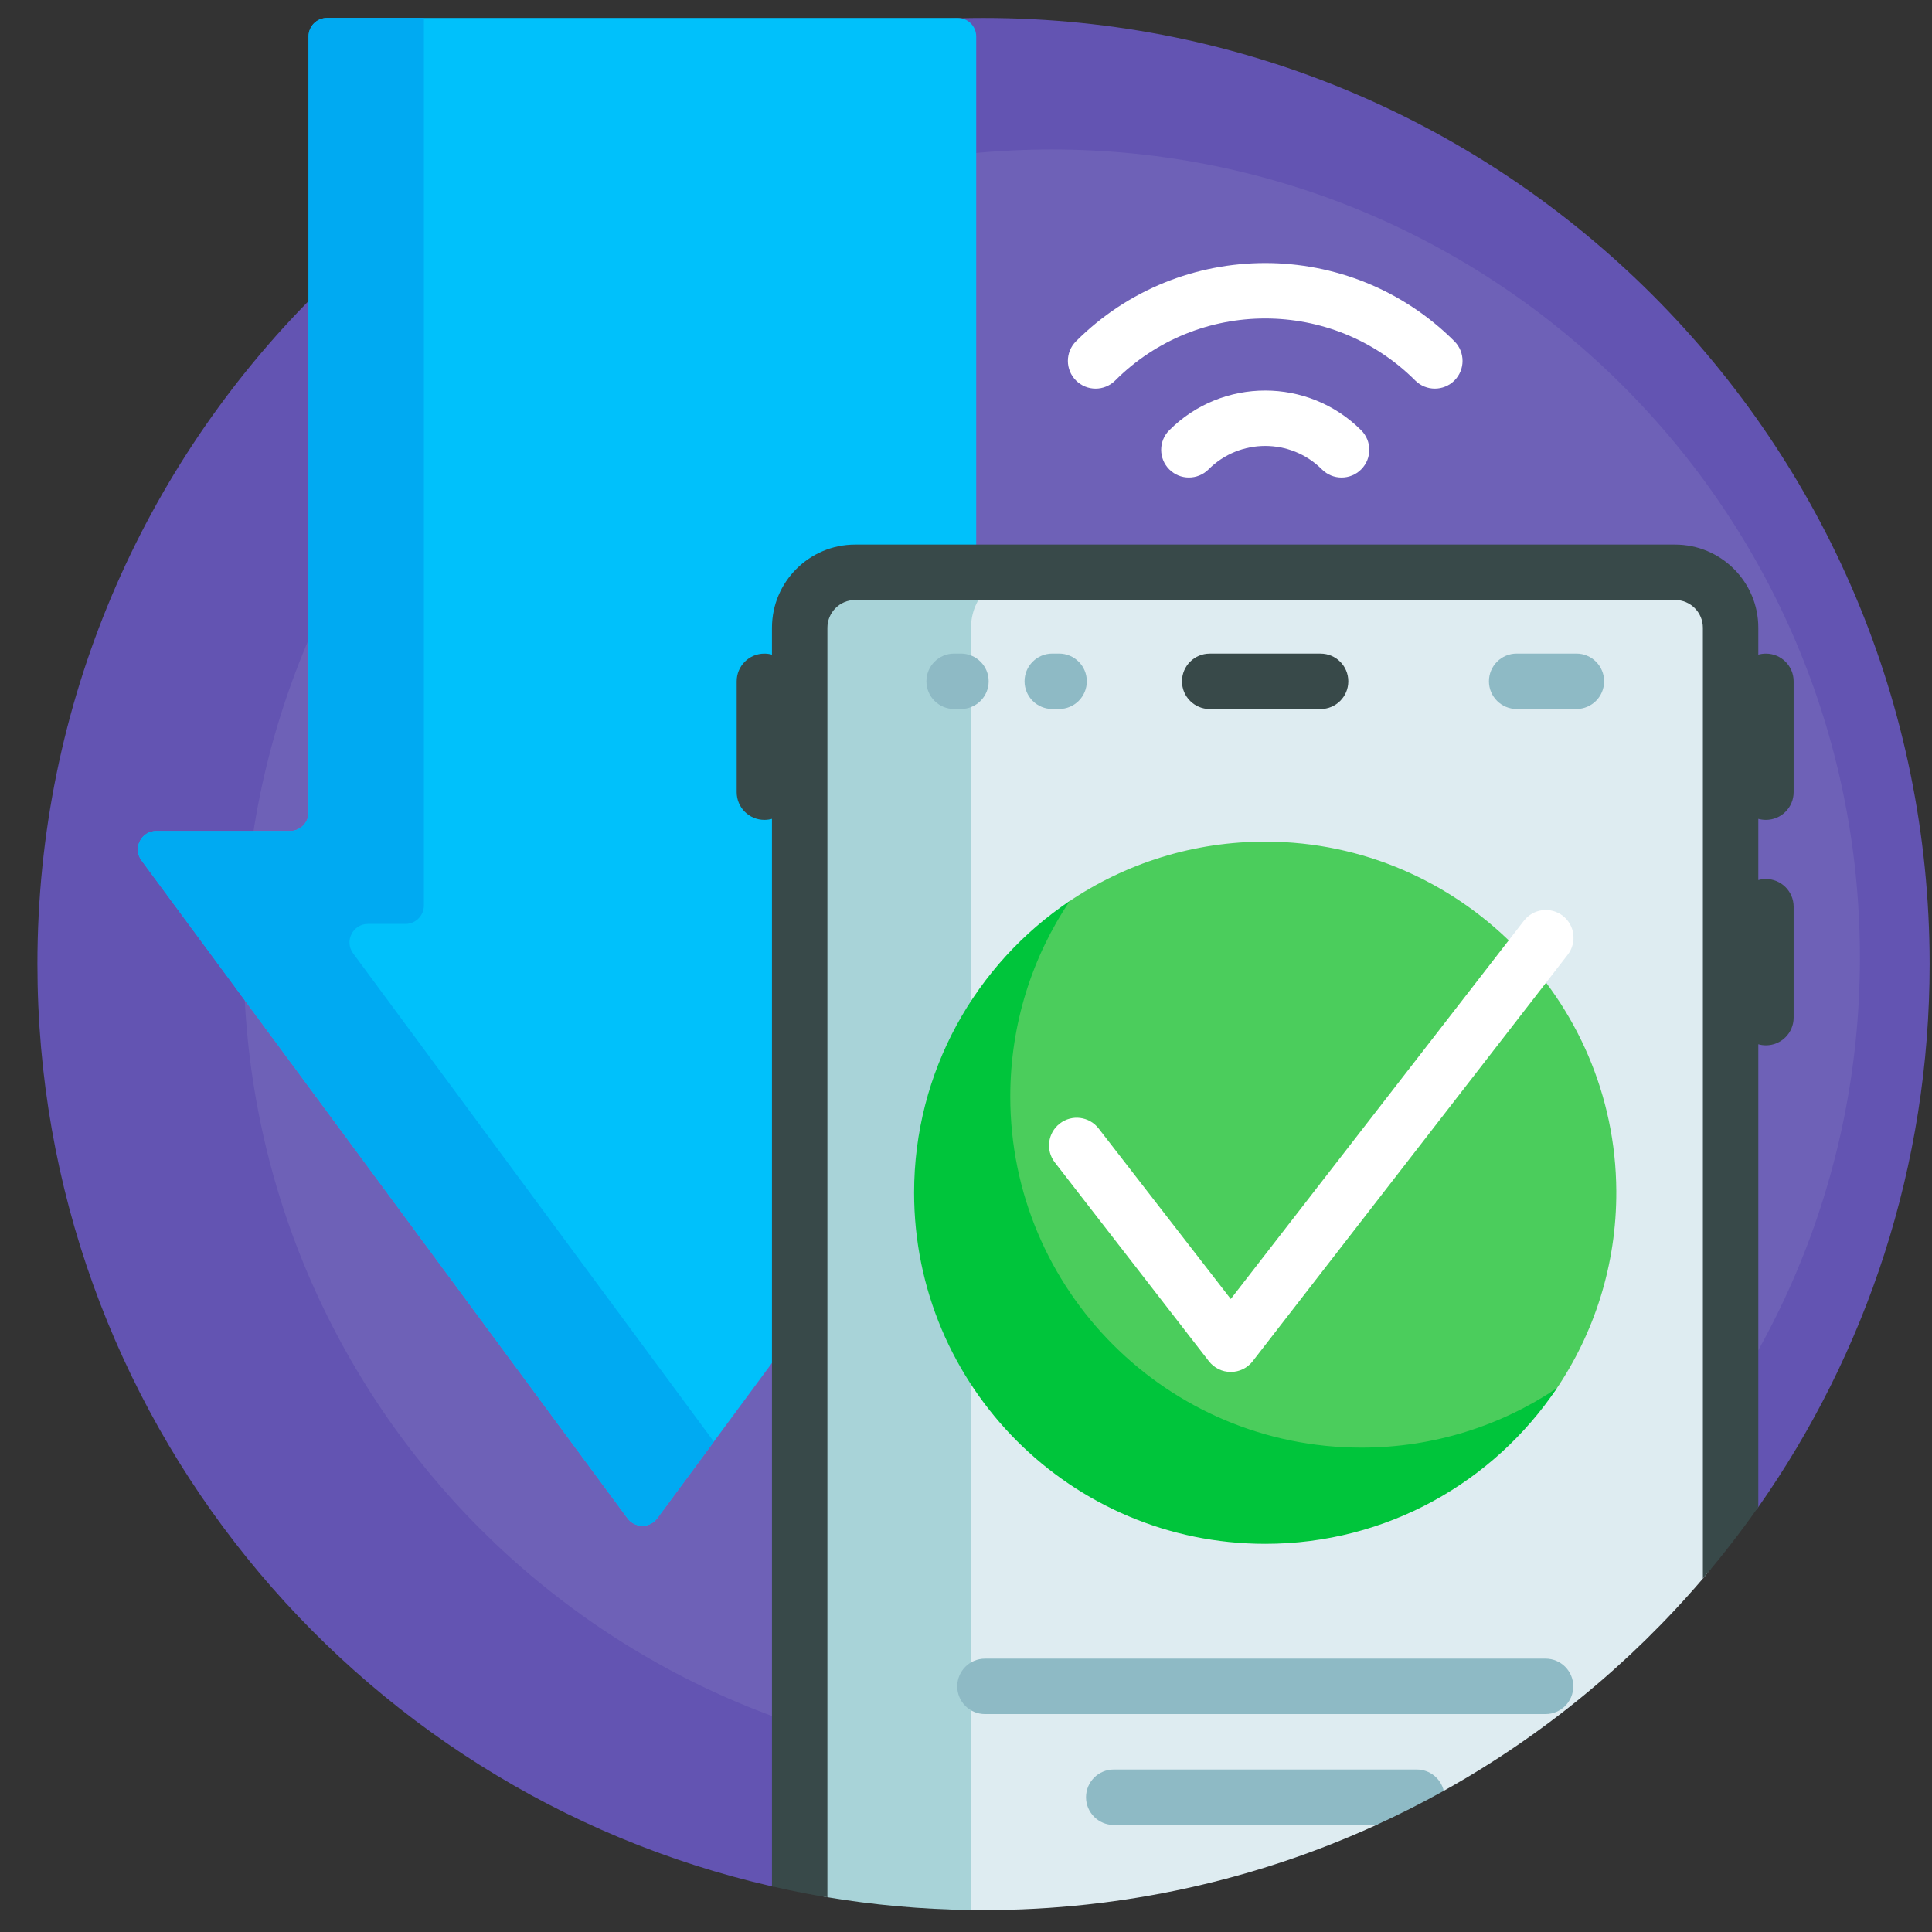 <svg width="49" height="49" viewBox="0 0 49 49" fill="none" xmlns="http://www.w3.org/2000/svg">
<rect x="0" y="0" width="49" height="49" fill="#333333" stroke="none"/>
<path d="M48.94 24.45C48.94 29.574 47.333 34.323 44.597 38.221C44.37 38.544 44.04 37.999 43.798 38.31C39.407 43.953 32.552 47.584 24.848 47.584C23.321 47.584 21.828 47.441 20.38 47.169C20.08 47.112 19.877 47.911 19.581 47.843C8.911 45.407 0.949 35.858 0.949 24.45C0.949 11.198 11.692 0.455 24.944 0.455C38.197 0.455 48.94 11.198 48.94 24.45Z" fill="#6354B2"/>
<path d="M47.172 24.287C47.172 35.606 37.995 44.783 26.675 44.783C15.356 44.783 6.18 35.606 6.18 24.287C6.18 12.967 15.356 3.791 26.675 3.791C37.995 3.791 47.172 12.967 47.172 24.287Z" fill="#6E61B7"/>
<path d="M28.996 21.823L16.669 38.507C16.482 38.761 16.103 38.761 15.915 38.507L3.589 21.823C3.36 21.513 3.581 21.076 3.966 21.076H7.357C7.616 21.076 7.826 20.866 7.826 20.607V0.923C7.826 0.664 8.035 0.455 8.294 0.455H24.29C24.549 0.455 24.759 0.664 24.759 0.923V20.607C24.759 20.866 24.969 21.076 25.228 21.076H28.619C29.003 21.076 29.224 21.513 28.996 21.823Z" fill="#00C1FB"/>
<path d="M18.105 36.564L16.669 38.507C16.482 38.761 16.103 38.761 15.915 38.507L3.589 21.823C3.36 21.513 3.581 21.076 3.966 21.076H7.357C7.616 21.076 7.826 20.866 7.826 20.607V0.923C7.826 0.664 8.035 0.455 8.294 0.455H10.751V22.964C10.751 23.223 10.541 23.433 10.283 23.433H9.333C8.949 23.433 8.728 23.871 8.956 24.18L18.105 36.564Z" fill="#00AAF2"/>
<path d="M43.895 15.92V38.117C43.895 38.818 43.65 39.498 43.194 40.031C41.346 42.194 39.12 44.024 36.617 45.42C36.519 45.475 36.163 45.289 36.064 45.343C35.756 45.509 35.444 45.669 35.128 45.821C34.97 45.898 35.069 46.212 34.909 46.285C31.874 47.672 28.5 48.445 24.946 48.445C24.79 48.445 24.635 48.443 24.48 48.441C22.147 48.396 20.285 46.475 20.285 44.141V15.92C20.285 15.144 20.915 14.514 21.691 14.514H42.489C43.266 14.514 43.895 15.144 43.895 15.92Z" fill="#DEECF1"/>
<path d="M26.033 14.514C25.256 14.514 24.627 15.144 24.627 15.92V48.443C23.372 48.426 22.142 48.314 20.941 48.112C20.561 48.048 20.285 47.717 20.285 47.333V15.92C20.285 15.144 20.915 14.514 21.691 14.514H26.033Z" fill="#A8D3D8"/>
<path d="M39.981 17.982H38.466C38.078 17.982 37.763 17.667 37.763 17.279C37.763 16.891 38.078 16.576 38.466 16.576H39.981C40.369 16.576 40.684 16.891 40.684 17.279C40.684 17.667 40.369 17.982 39.981 17.982ZM25.075 17.279C25.075 16.891 24.76 16.576 24.372 16.576H24.199C23.811 16.576 23.496 16.891 23.496 17.279C23.496 17.667 23.811 17.982 24.199 17.982H24.372C24.76 17.982 25.075 17.667 25.075 17.279ZM27.564 17.279C27.564 16.891 27.249 16.576 26.861 16.576H26.688C26.3 16.576 25.985 16.891 25.985 17.279C25.985 17.667 26.3 17.982 26.688 17.982H26.861C27.249 17.982 27.564 17.667 27.564 17.279ZM35.933 44.879H28.247C27.859 44.879 27.544 45.194 27.544 45.582C27.544 45.97 27.859 46.285 28.247 46.285H34.909C35.491 46.019 36.061 45.73 36.617 45.42C36.544 45.11 36.265 44.879 35.933 44.879ZM39.199 43.473C39.587 43.473 39.902 43.158 39.902 42.77C39.902 42.382 39.587 42.067 39.199 42.067H24.981C24.593 42.067 24.278 42.382 24.278 42.77C24.278 43.158 24.593 43.473 24.981 43.473H39.199Z" fill="#8EBAC5"/>
<path d="M34.196 17.28C34.196 17.668 33.882 17.983 33.493 17.983H30.681C30.293 17.983 29.978 17.668 29.978 17.28C29.978 16.891 30.293 16.577 30.681 16.577H33.493C33.882 16.577 34.196 16.891 34.196 17.28ZM44.788 20.794C45.176 20.794 45.491 20.48 45.491 20.091V17.28C45.491 16.891 45.176 16.577 44.788 16.577C44.721 16.577 44.657 16.586 44.595 16.603V15.921C44.595 14.758 43.649 13.812 42.486 13.812H21.688C20.525 13.812 19.579 14.758 19.579 15.921V16.603C19.518 16.586 19.453 16.577 19.387 16.577C18.998 16.577 18.684 16.891 18.684 17.28V20.091C18.684 20.48 18.998 20.794 19.387 20.794C19.453 20.794 19.518 20.785 19.579 20.768V47.843C19.875 47.911 20.174 47.973 20.474 48.03C20.644 48.062 20.814 48.092 20.985 48.12V15.921C20.985 15.533 21.3 15.217 21.688 15.217H42.486C42.874 15.217 43.189 15.533 43.189 15.921V40.034C43.686 39.453 44.155 38.848 44.595 38.221V26.485C44.657 26.503 44.721 26.512 44.788 26.512C45.176 26.512 45.491 26.198 45.491 25.809V22.997C45.491 22.609 45.176 22.294 44.788 22.294C44.721 22.294 44.657 22.303 44.595 22.321V20.768C44.657 20.785 44.721 20.794 44.788 20.794Z" fill="#384949"/>
<path d="M39.449 35.263C39.376 35.37 39.282 35.464 39.175 35.537C37.736 36.519 35.994 37.09 34.118 37.081C29.255 37.057 25.282 33.084 25.258 28.221C25.249 26.352 25.815 24.617 26.79 23.181C26.871 23.062 26.974 22.959 27.093 22.878C28.529 21.903 30.265 21.337 32.133 21.346C36.996 21.369 40.969 25.343 40.993 30.206C41.002 32.082 40.431 33.824 39.449 35.263Z" fill="#4BCD5C"/>
<path d="M39.486 35.208C37.887 37.588 35.171 39.155 32.088 39.155C27.17 39.155 23.184 35.168 23.184 30.25C23.184 27.168 24.75 24.451 27.13 22.852C26.178 24.27 25.623 25.975 25.623 27.811C25.623 32.728 29.61 36.715 34.528 36.715C36.363 36.715 38.069 36.16 39.486 35.208Z" fill="#00C53B"/>
<path d="M39.761 24.214L31.771 34.524C31.638 34.696 31.433 34.796 31.215 34.796C30.998 34.796 30.793 34.696 30.66 34.524L26.753 29.482C26.515 29.175 26.571 28.734 26.878 28.496C27.185 28.258 27.626 28.314 27.864 28.621L31.215 32.946L38.65 23.352C38.887 23.045 39.329 22.989 39.636 23.227C39.943 23.465 39.998 23.907 39.761 24.214ZM34.522 10.912C34.797 11.186 34.797 11.631 34.522 11.906C34.385 12.043 34.205 12.112 34.025 12.112C33.845 12.112 33.665 12.043 33.528 11.906C32.734 11.112 31.443 11.112 30.65 11.906C30.375 12.18 29.93 12.18 29.656 11.906C29.381 11.631 29.381 11.186 29.656 10.912C30.997 9.57 33.18 9.57 34.522 10.912ZM36.888 8.656C34.242 6.01 29.936 6.01 27.29 8.656C27.015 8.931 27.015 9.376 27.29 9.651C27.427 9.788 27.607 9.857 27.787 9.857C27.967 9.857 28.147 9.788 28.284 9.651C30.382 7.553 33.796 7.553 35.894 9.651C36.168 9.925 36.613 9.925 36.888 9.651C37.162 9.376 37.162 8.931 36.888 8.656Z" fill="white"/>
</svg>
